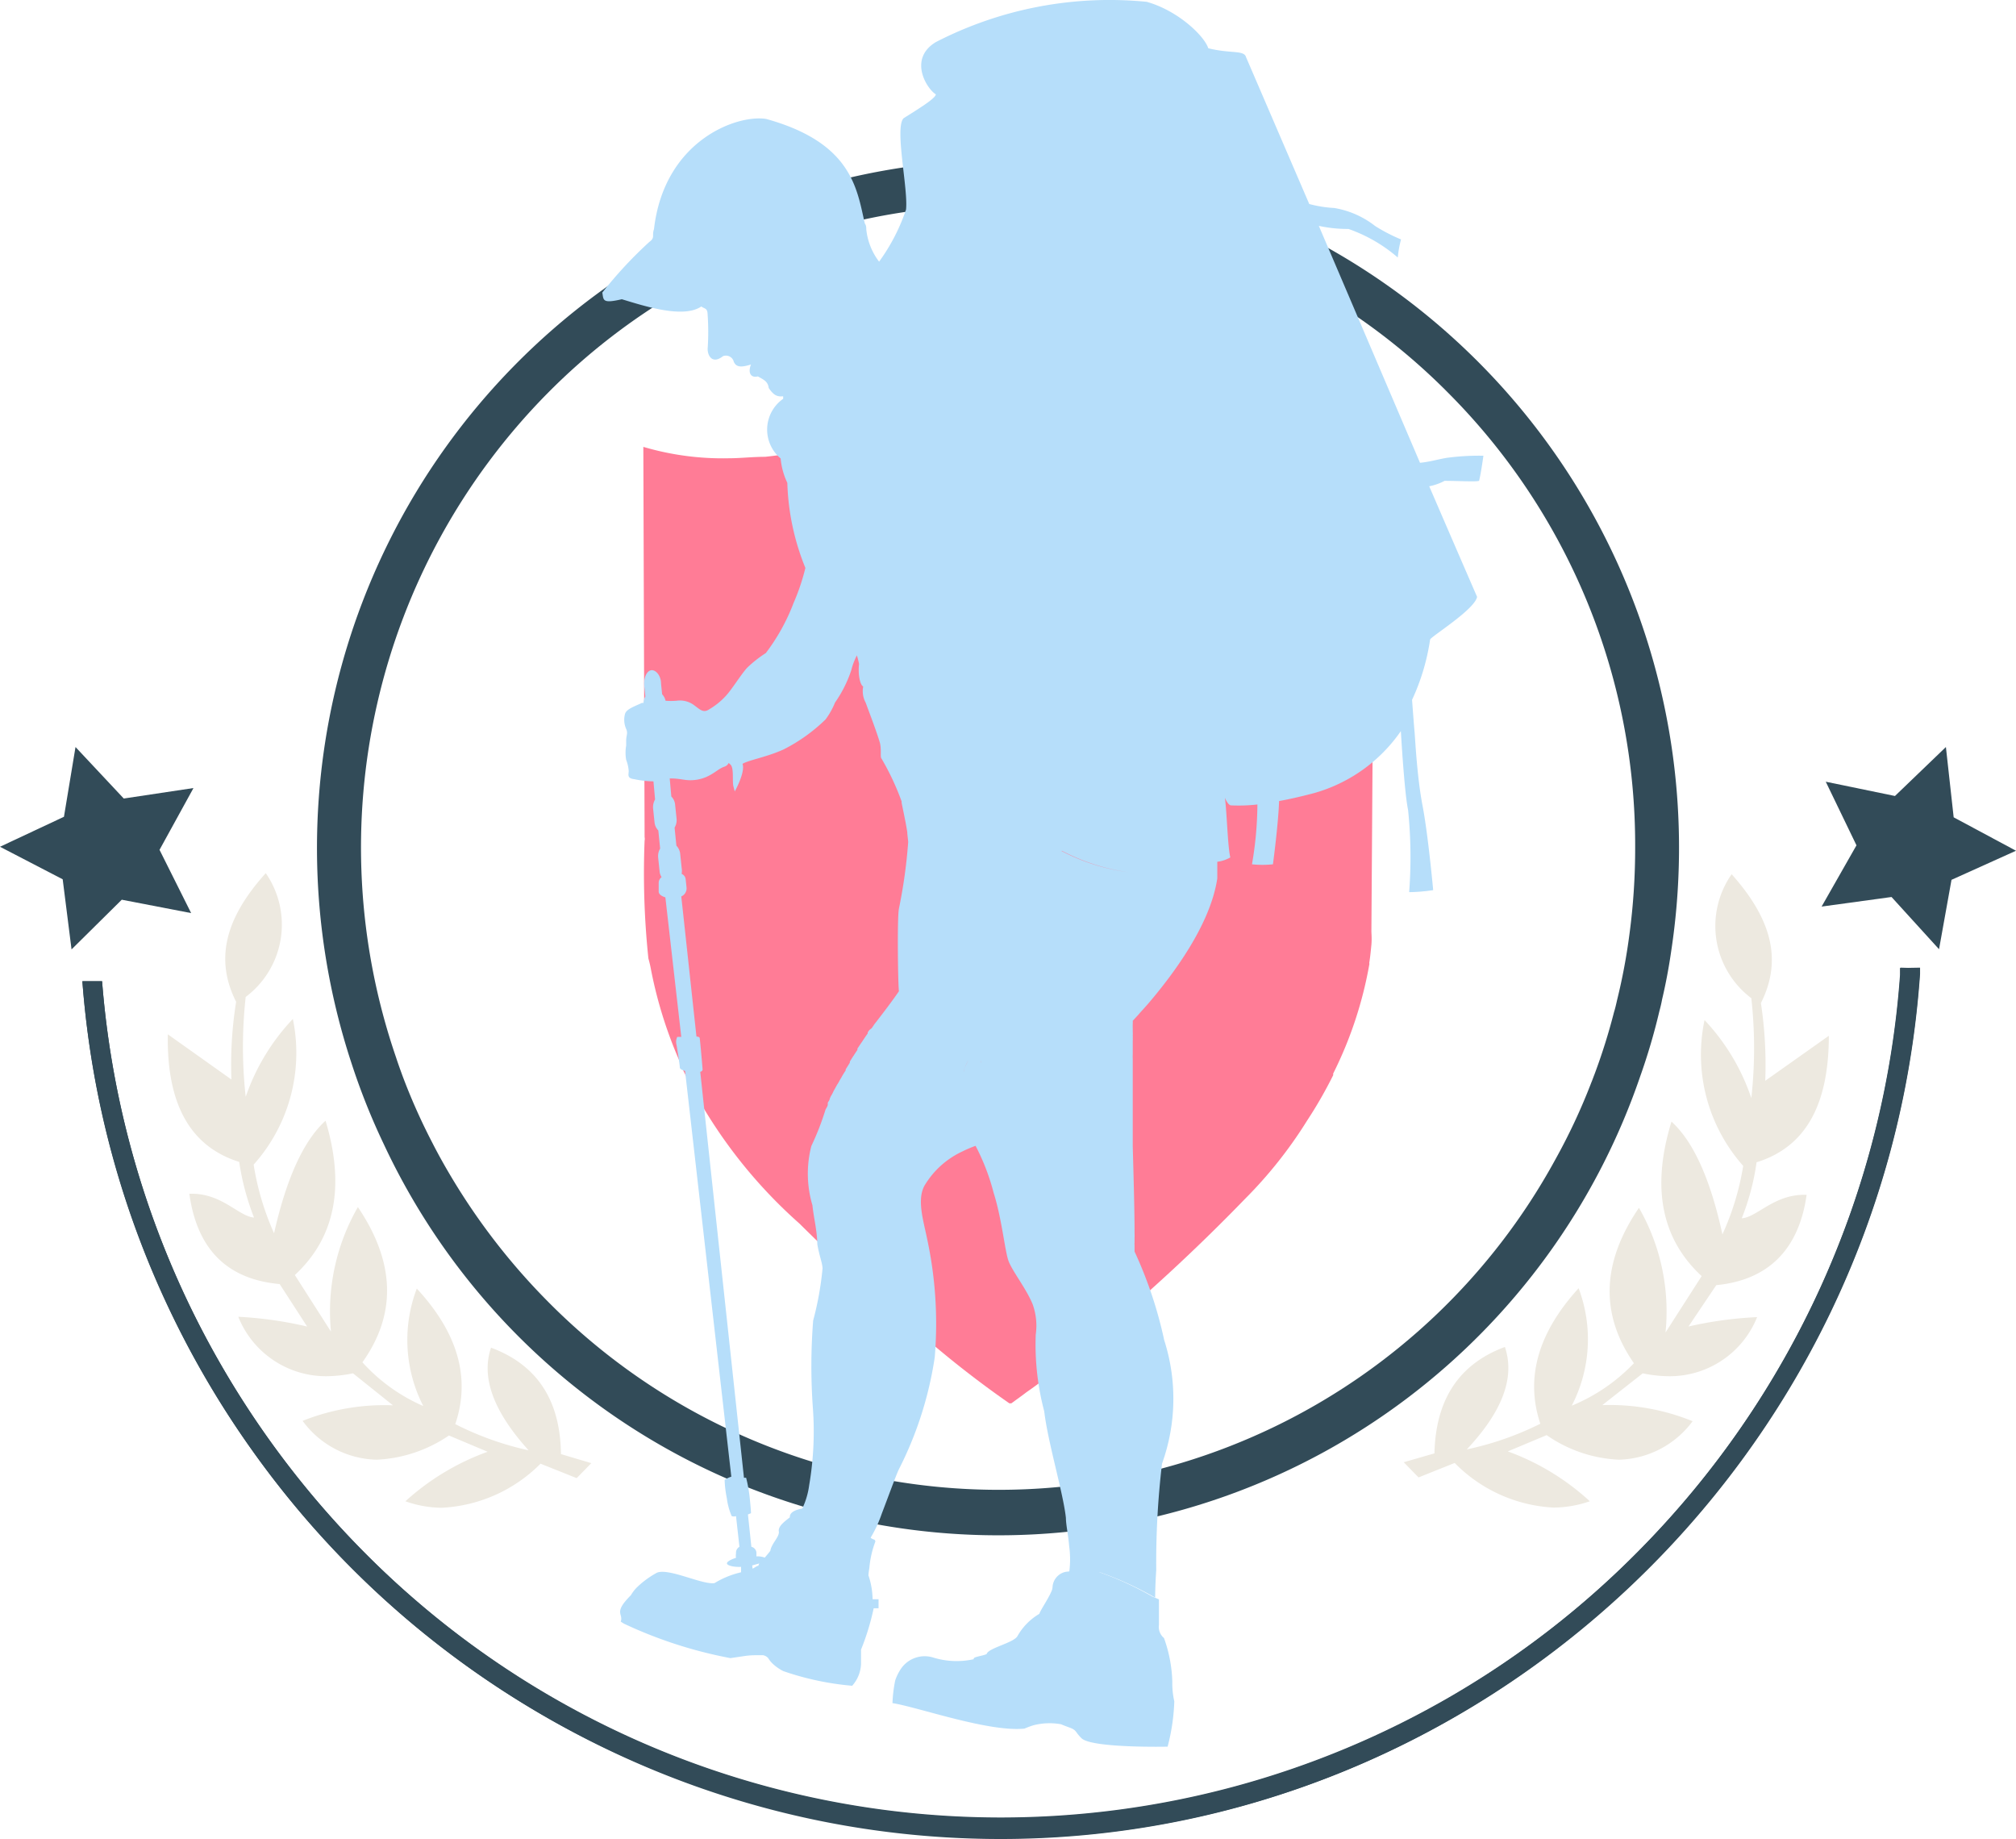 <svg xmlns="http://www.w3.org/2000/svg" viewBox="0 0 111.59 101.77"><defs><style>.cls-1{fill:#ff7c96;}.cls-2{fill:#ede9e0;}.cls-3{fill:#324b58;}.cls-4{fill:#b6defa;}</style></defs><g id="Calque_2" data-name="Calque 2"><g id="_hiker" data-name="
hiker"><path class="cls-1" d="M71.45,25.36h0c-.64,0-1.32,0-2-.08a20.43,20.43,0,0,1-6.2-1.59s-.47-.2-1.17-.46a14.81,14.81,0,0,0-5.63-1.35h-1.1a15.92,15.92,0,0,0-6,1.49l-.17.07a22.19,22.19,0,0,1-6.83,1.84c-.7,0-1.37.08-2,.08h0a15.51,15.51,0,0,1-4.74-.63l.07,21.6a.45.45,0,0,1,0,.19l0,0a45.24,45.24,0,0,0,.21,6.52,6.66,6.66,0,0,1,.15.65,24,24,0,0,0,1.64,5.18l0,.09.46.92a27.2,27.2,0,0,0,6.12,7.84l.11.11c1.89,1.87,3.89,3.71,6,5.47a56.15,56.15,0,0,0,5.5,4.36h.11l.66-.48.17-.13c.83-.57,1.92-1.43,3.26-2.57a103.89,103.89,0,0,0,8.85-8.14h0A24.27,24.27,0,0,0,72.36,62l0,0a24,24,0,0,0,1.44-2.51.16.16,0,0,1,0-.09,22,22,0,0,0,2-6.06.23.23,0,0,1,0-.11c.05-.32.08-.64.11-.95s0-.67,0-.74v0l.18-26.8a18.25,18.25,0,0,1-3.79.64Z"/><path class="cls-2" d="M97.23,64.32c2.72-.84,4-3.19,4-7l-3.52,2.49a22.83,22.83,0,0,0-.24-4.3c1.16-2.3.67-4.57-1.62-7.13a5,5,0,0,0,1.09,6.86,25.17,25.17,0,0,1,0,5.53,11.76,11.76,0,0,0-2.59-4.32,9.27,9.27,0,0,0,2.14,8.07,14.75,14.75,0,0,1-1.15,3.79q-1-4.59-2.82-6.24-1.68,5.45,1.67,8.55l-2,3.12a11.52,11.52,0,0,0-1.47-6.9q-3.1,4.54-.28,8.6A10,10,0,0,1,87,77.79a8,8,0,0,0,.38-6.5Q84,75,85.26,78.79a17,17,0,0,1-4.07,1.42c2-2.13,2.67-4,2.11-5.67q-3.8,1.41-3.9,5.89l-1.7.49.82.84,2-.8A8.27,8.27,0,0,0,86,83.43a6.3,6.3,0,0,0,2-.35,13.51,13.51,0,0,0-4.54-2.76l2.15-.9a7.59,7.59,0,0,0,4,1.36,5.24,5.24,0,0,0,4.08-2.13,12.13,12.13,0,0,0-5-.89L90.93,76a7.21,7.21,0,0,0,1.49.16,5.21,5.21,0,0,0,4.84-3.27,21.2,21.2,0,0,0-3.8.52L95,71.12c2.9-.28,4.58-2,5-5h-.13c-1.7,0-2.61,1.24-3.46,1.3A13.32,13.32,0,0,0,97.23,64.32Z"/><path class="cls-2" d="M31.05,80.47Q31,76,27.18,74.58q-.84,2.46,2.08,5.68a16.84,16.84,0,0,1-4.06-1.45q1.29-3.81-2.13-7.5a8,8,0,0,0,.36,6.5,9.82,9.82,0,0,1-3.37-2.42q2.85-4-.25-8.59a11.58,11.58,0,0,0-1.49,6.89l-2-3.13q3.34-3.09,1.7-8.54c-1.21,1.1-2.16,3.17-2.85,6.23a15,15,0,0,1-1.13-3.8,9.27,9.27,0,0,0,2.17-8.06,11.84,11.84,0,0,0-2.61,4.31,25.1,25.1,0,0,1,0-5.53,5,5,0,0,0,1.11-6.85c-2.3,2.55-2.8,4.82-1.64,7.12a22,22,0,0,0-.26,4.3l-3.52-2.5c-.07,3.86,1.24,6.21,3.95,7.06a14.13,14.13,0,0,0,.82,3.08c-.85-.07-1.75-1.32-3.46-1.32h-.12q.64,4.61,5,5L17,73.41a21.61,21.61,0,0,0-3.81-.54,5.23,5.23,0,0,0,4.86,3.29A7.62,7.62,0,0,0,19.54,76l2.21,1.77a12.23,12.23,0,0,0-5,.86,5.22,5.22,0,0,0,4.1,2.15,7.72,7.72,0,0,0,4-1.34l2.14.9a13.65,13.65,0,0,0-4.55,2.74,6.15,6.15,0,0,0,2,.36A8.28,8.28,0,0,0,29.92,81l2,.8.81-.83Z"/><polygon class="cls-3" points="107.71 41.34 108.14 45.23 111.59 47.08 108.02 48.69 107.33 52.53 104.7 49.64 100.83 50.17 102.76 46.78 101.06 43.26 104.89 44.05 107.71 41.34"/><polygon class="cls-3" points="4.18 41.34 6.85 44.19 10.71 43.61 8.83 47.03 10.58 50.53 6.74 49.79 3.96 52.54 3.47 48.66 0 46.86 3.54 45.2 4.18 41.34"/><path class="cls-3" d="M105.19,53.55c0,.13,0,.25,0,.38h0A50.44,50.44,0,0,1,90.7,85.83a49.63,49.63,0,0,1-70.61,0A50.41,50.41,0,0,1,5.65,54.3H4.56c2,26.66,24.29,47.47,50.83,47.47s49-21,50.87-47.84v0c0-.13,0-.24,0-.35Z"/><path class="cls-3" d="M55.25,8.85a38.08,38.08,0,0,0-35.79,50,36.67,36.67,0,0,0,1.78,4.46,37.55,37.55,0,0,0,69.53-3.69,34.29,34.29,0,0,0,1.08-3.66c.06-.22.11-.43.15-.65h0c.21-.89.38-1.8.51-2.71A38.06,38.06,0,0,0,55.25,8.85ZM89.51,55.34c-.05.22-.1.45-.17.67a33.49,33.49,0,0,1-1.08,3.44c-.06.15-.11.3-.17.44a33.44,33.44,0,0,1-2,4.28A35.1,35.1,0,0,1,30.3,72a35.83,35.83,0,0,1-5.44-7.07c-.33-.56-.64-1.12-.93-1.69a33.6,33.6,0,0,1-1.66-3.73c-.12-.33-.24-.66-.35-1A35.76,35.76,0,0,1,30.3,21.77a35.07,35.07,0,0,1,49.89,0A35.42,35.42,0,0,1,90.51,46.89a35.9,35.9,0,0,1-.31,4.76A32.85,32.85,0,0,1,89.51,55.34Z"/><path class="cls-3" d="M5.65,54.3H4.56A51.3,51.3,0,0,0,9.17,72l1.13-.16A50.33,50.33,0,0,1,5.65,54.3Z"/><path class="cls-3" d="M106.28,53.55c0,.11,0,.22,0,.35v0c-1.87,26.84-24.2,47.84-50.87,47.84A50.93,50.93,0,0,1,14,80.32,51.46,51.46,0,0,1,9.17,72l1.13-.16a51,51,0,0,0,9.79,14,49.58,49.58,0,0,0,70.61,0,50.44,50.44,0,0,0,14.47-31.89h0c0-.13,0-.25,0-.38Z"/><path class="cls-4" d="M64.89,93.06a7.76,7.76,0,0,0-.46-2.41.8.8,0,0,1-.28-.73h0l0-1.41-.37-.16a17.61,17.61,0,0,0-3-1.37,8,8,0,0,0-1.76,0,.91.91,0,0,0-.76.87.81.81,0,0,1-.09.28h0c-.18.4-.59,1-.64,1.18a3.31,3.31,0,0,0-1.21,1.23c-.21.38-1.63.66-1.71,1-.3.12-.78.15-.71.28a4.38,4.38,0,0,1-2.27-.1,1.59,1.59,0,0,0-1.74.6,2.69,2.69,0,0,0-.34.68,7.81,7.81,0,0,0-.15,1.25c1.37.21,5.34,1.62,7.31,1.41a5,5,0,0,1,.48-.18,3.58,3.58,0,0,1,1.54-.06c.51.22.69.21.85.44a2.37,2.37,0,0,0,.29.34c.59.55,4.76.46,4.76.46A11.19,11.19,0,0,0,65,94.15,4.43,4.43,0,0,1,64.89,93.06Z"/><path class="cls-4" d="M49.78,50.23h0Z"/><path class="cls-4" d="M80.06,25.34c-.52.09-.92.22-1.46.27L73,12.5a7.47,7.47,0,0,0,1.64.17,8.39,8.39,0,0,1,2.73,1.58,6,6,0,0,1,.18-1,9.46,9.46,0,0,1-1.43-.74,5,5,0,0,0-2.27-1,6.63,6.63,0,0,1-1.38-.22l-3.5-8.13c-.11-.4-.85-.18-2.09-.49C66.67,2,65.22.59,63.47.1A21,21,0,0,0,51.8,2.33c-1.54.93-.5,2.59,0,2.89,0,.22-1,.83-1.78,1.32-.52.51.26,3.92.13,5.06a10.68,10.68,0,0,1-1.49,2.88,3.55,3.55,0,0,1-.71-1.79c0-.1,0-.21-.08-.32-.44-1.9-.69-4.47-5.47-5.79-1.65-.25-5.64,1.22-6.2,6.1-.13.37.08.46-.26.71a23.27,23.27,0,0,0-2.6,2.8c.07.43,0,.62,1.08.37,1.2.36,3.39,1.09,4.4.4.2.15.34.07.35.47a13.8,13.8,0,0,1,0,1.88c0,.39.27.86.85.4a.45.45,0,0,1,.6.32c.12.25.33.34.95.14-.19.47,0,.76.38.66.27.16.56.26.6.64.29.43.49.49.8.46,0,.06,0,0,0,.14a2.08,2.08,0,0,0-.14,3.3,3.94,3.94,0,0,0,.37,1.35v0a13.51,13.51,0,0,0,1,4.71,11.77,11.77,0,0,1-.65,1.93,11.07,11.07,0,0,1-1.54,2.78,6.62,6.62,0,0,0-1.05.83c-.36.41-.86,1.23-1.2,1.58a4,4,0,0,1-.91.72c-.3.19-.48,0-.79-.23a1.31,1.31,0,0,0-1-.26,4.14,4.14,0,0,1-.6,0,.74.74,0,0,0-.19-.36l-.06-.59c0-.44-.29-.77-.54-.74s-.43.42-.39.86l.06.59a.84.84,0,0,0-.1.36l-.09,0c-.45.21-.88.35-.94.63a1.25,1.25,0,0,0,.07.81c.11.24,0,.36,0,.64s0-.12,0,.28a2.25,2.25,0,0,0,0,.79,2.07,2.07,0,0,1,.14.62c0,.2-.11.4.31.45a5.37,5.37,0,0,0,1.06.12l.09,1a.86.86,0,0,0-.11.5l.08.77a.76.76,0,0,0,.21.45l.1,1a.81.81,0,0,0-.11.49l.08.77a.68.68,0,0,0,.11.32.4.4,0,0,0-.16.32l0,.48c0,.15.17.26.37.32l.88,7.72h-.22a.6.6,0,0,0-.05.41c.05.26.19,1.18.19,1.28s.14.14.29.2l2.56,22.45a1.27,1.27,0,0,0-.37.18,5.85,5.85,0,0,0,.12,1,3.68,3.68,0,0,0,.27,1,.36.36,0,0,0,.24,0l.19,1.7a.38.38,0,0,0-.19.37.67.67,0,0,0,0,.24c-.31.1-.52.22-.5.32s.34.2.78.18l0,.3a4.94,4.94,0,0,0-1.47.6c-.68.1-2.51-.84-3.18-.58a5.05,5.05,0,0,0-1.1.8,2.12,2.12,0,0,0-.35.45c-1,1-.4,1-.56,1.46l.17.11a24.44,24.44,0,0,0,5.9,1.91l.68-.1a4.39,4.39,0,0,1,.69-.06l.44,0a.49.49,0,0,1,.28.16,1.61,1.61,0,0,0,.25.31,2.52,2.52,0,0,0,.59.41,15.78,15.78,0,0,0,3.81.81,1.92,1.92,0,0,0,.49-1.21c0-.35,0-.65,0-.79A13.63,13.63,0,0,0,48.36,89l.27,0,0-.5h-.33a4.3,4.3,0,0,0-.23-1.32,3.21,3.21,0,0,1,.05-.4,5.36,5.36,0,0,1,.33-1.46.12.12,0,0,0-.06-.12.54.54,0,0,1-.2-.1,7.05,7.05,0,0,0,.62-1.34c.36-.94.77-2.07.93-2.42a20.22,20.22,0,0,0,2-6.23,22.29,22.29,0,0,0-.43-6.59c-.2-1-.6-2.22-.08-3a4.77,4.77,0,0,1,2-1.78,7,7,0,0,1,.77-.33,12.14,12.14,0,0,1,1,2.6c.45,1.41.62,3.2.82,3.76s1,1.56,1.34,2.41a3.49,3.49,0,0,1,.17,1.68,14.46,14.46,0,0,0,.47,4.24C58,79.81,58.85,82.61,59,84c0,.37.14,1,.18,1.56a5.28,5.28,0,0,1,0,1.47,7.26,7.26,0,0,1,1.76,0,18.33,18.33,0,0,1,3,1.38s0-.63.06-1.53A46.71,46.71,0,0,1,64.32,81a10.61,10.61,0,0,0,.12-6.84,23.28,23.28,0,0,0-1.64-4.9V68.9a.61.61,0,0,1,0-.14v-.28a1.7,1.7,0,0,0,0-.22v-.08c0-1.16-.05-2.93-.1-4.75v0c0-.17,0-.33,0-.5v0c0-.15,0-.31,0-.47v-.07l0-.75V61.5l0-.73c0-.25,0-.5,0-.73v0c0-.33,0-.65,0-1,0,0,0-.06,0-.09s0-.17,0-.25v-.12a1.62,1.62,0,0,1,0-.22c0-.06,0-.11,0-.16s0-.19,0-.28,0-.12,0-.17,0-.1,0-.14a1,1,0,0,0,0-.17.37.37,0,0,0,0-.11,2,2,0,0,0,0-.25v0c0-.07,0-.13,0-.18a.2.2,0,0,1,0-.07.69.69,0,0,1,0-.13s0,0,0-.06a.8.8,0,0,0,0-.15l.14-.15.21-.23h0c.07-.09.16-.18.25-.28s0,0,0,0l.3-.34h0c1.28-1.51,3.39-4.27,3.78-6.88h0c0-.14,0-.28,0-.42s0,0,0-.06,0-.29,0-.44a1.91,1.91,0,0,0,.72-.24c-.15-.63-.19-2.55-.3-3.3.1.22.22.42.35.42a9.22,9.22,0,0,0,1.45-.05,19.88,19.88,0,0,1-.3,3.31,5.46,5.46,0,0,0,1.16,0s.3-2.23.34-3.5c.55-.1,1.18-.24,1.9-.43a8.7,8.7,0,0,0,4.84-3.44c.07,1.18.23,3.56.4,4.36A25.57,25.57,0,0,1,78,49.37c.65,0,1.33-.11,1.33-.11s-.28-3.07-.59-4.68-.41-3.76-.44-4.07-.08-1-.14-1.78a12.05,12.05,0,0,0,1-3.34c.06-.17,2.47-1.66,2.6-2.36,0,0-1.1-2.53-2.65-6.12a3,3,0,0,0,.85-.3c.77,0,1.7.06,1.91,0,.11-.43.24-1.39.24-1.39A13.4,13.4,0,0,0,80.06,25.34ZM54.29,58.68c0,.06,0,.1,0,.16A.88.88,0,0,1,54.29,58.68Zm-.08.53s0,.06,0,.1S54.21,59.24,54.21,59.21Zm0-1.37.1-.08ZM45.67,20.9a1.94,1.94,0,0,0,.29-.28A1.94,1.94,0,0,1,45.67,20.9Zm3.24-6.08.06,0Zm0,0a2.53,2.53,0,0,1-.25-.28A2.53,2.53,0,0,0,48.89,14.8ZM45.3,21.14h0Zm-.43.22h0Zm-.32.14-.16.06h0ZM41.64,86.63l.39-.11a.35.35,0,0,0-.05.13c-.08,0-.2.1-.32.16A1.1,1.1,0,0,1,41.64,86.63ZM48.12,57l-.09.13,0,.06-.12.17-.06.09-.14.21-.05.07-.2.3,0,.07-.18.27a.47.47,0,0,1-.06.09l-.18.29,0,.06-.23.37,0,.06c-.07.1-.13.2-.19.3l-.06.11c-.06.09-.11.19-.16.28l-.06.09-.2.36,0,0a2.11,2.11,0,0,1-.16.3.54.54,0,0,1-.05.11c0,.08-.07.16-.11.23l0,.1c0,.1-.09.2-.13.3a14.93,14.93,0,0,1-.78,2,6.14,6.14,0,0,0,.06,3.28c.08.76.25,1.33.27,2.15.11.66.27,1,.29,1.34a17.31,17.31,0,0,1-.52,2.89A32.43,32.43,0,0,0,45,78a17.7,17.7,0,0,1-.21,4.19,4.34,4.34,0,0,1-.38,1.29c-.41.08-.71.22-.69.49-.28.22-.66.49-.61.78s-.41.67-.47,1.07c-.1.14-.21.26-.31.38a1.08,1.08,0,0,0-.46-.07c0-.07,0-.13,0-.2a.36.36,0,0,0-.28-.33c-.06-.56-.12-1.15-.19-1.79l.17-.07s0-.15-.07-.84a8,8,0,0,0-.2-1.12l-.12,0c-.7-6.5-1.68-15.54-2.42-22.47.07,0,.13-.07.13-.12s-.14-1.66-.16-1.74-.09-.07-.18-.09c-.41-3.77-.72-6.67-.84-7.75A.49.49,0,0,0,38,49.1l-.05-.47a.37.37,0,0,0-.22-.27,1,1,0,0,0,0-.34l-.08-.77a.76.76,0,0,0-.21-.45l-.1-1a.81.81,0,0,0,.11-.49l-.08-.77a.73.73,0,0,0-.21-.46l-.09-1c.29,0,.31,0,.8.07A2.23,2.23,0,0,0,39.09,43c.49-.22.68-.46,1-.57s.15-.31.35-.11.08.95.16,1.21l.07.27s.6-1.07.43-1.53c.35-.21,1.36-.38,2.26-.79a9.39,9.39,0,0,0,2.34-1.67,4.24,4.24,0,0,0,.52-.93,6.9,6.9,0,0,0,.9-1.79,3.66,3.66,0,0,1,.31-.82,4.67,4.67,0,0,1,.12.47c-.07.68.08,1.18.23,1.25a1.34,1.34,0,0,0,.14.9c.16.45.56,1.47.78,2.2.11.43,0,.81.1.9a14.41,14.41,0,0,1,1.11,2.37.19.19,0,0,0,0,.08c.1.51.24,1.13.31,1.62,0,.12.05.47.05.54a28.23,28.23,0,0,1-.51,3.67h0l0,0c-.11.5-.05,4.45,0,4.58-.42.63-1.36,1.83-1.36,1.83l-.15.22Zm5.22,2.28a2.32,2.32,0,0,1,.26-.6,3.59,3.59,0,0,0-.17.34A1.61,1.61,0,0,0,53.34,59.3Zm5.43-12.2a11.34,11.34,0,0,0,3.69,1.19A11.2,11.2,0,0,1,58.77,47.1ZM63,48.3a3.09,3.09,0,0,1-.43,0,3.23,3.23,0,0,0,.44,0Z"/></g></g></svg>